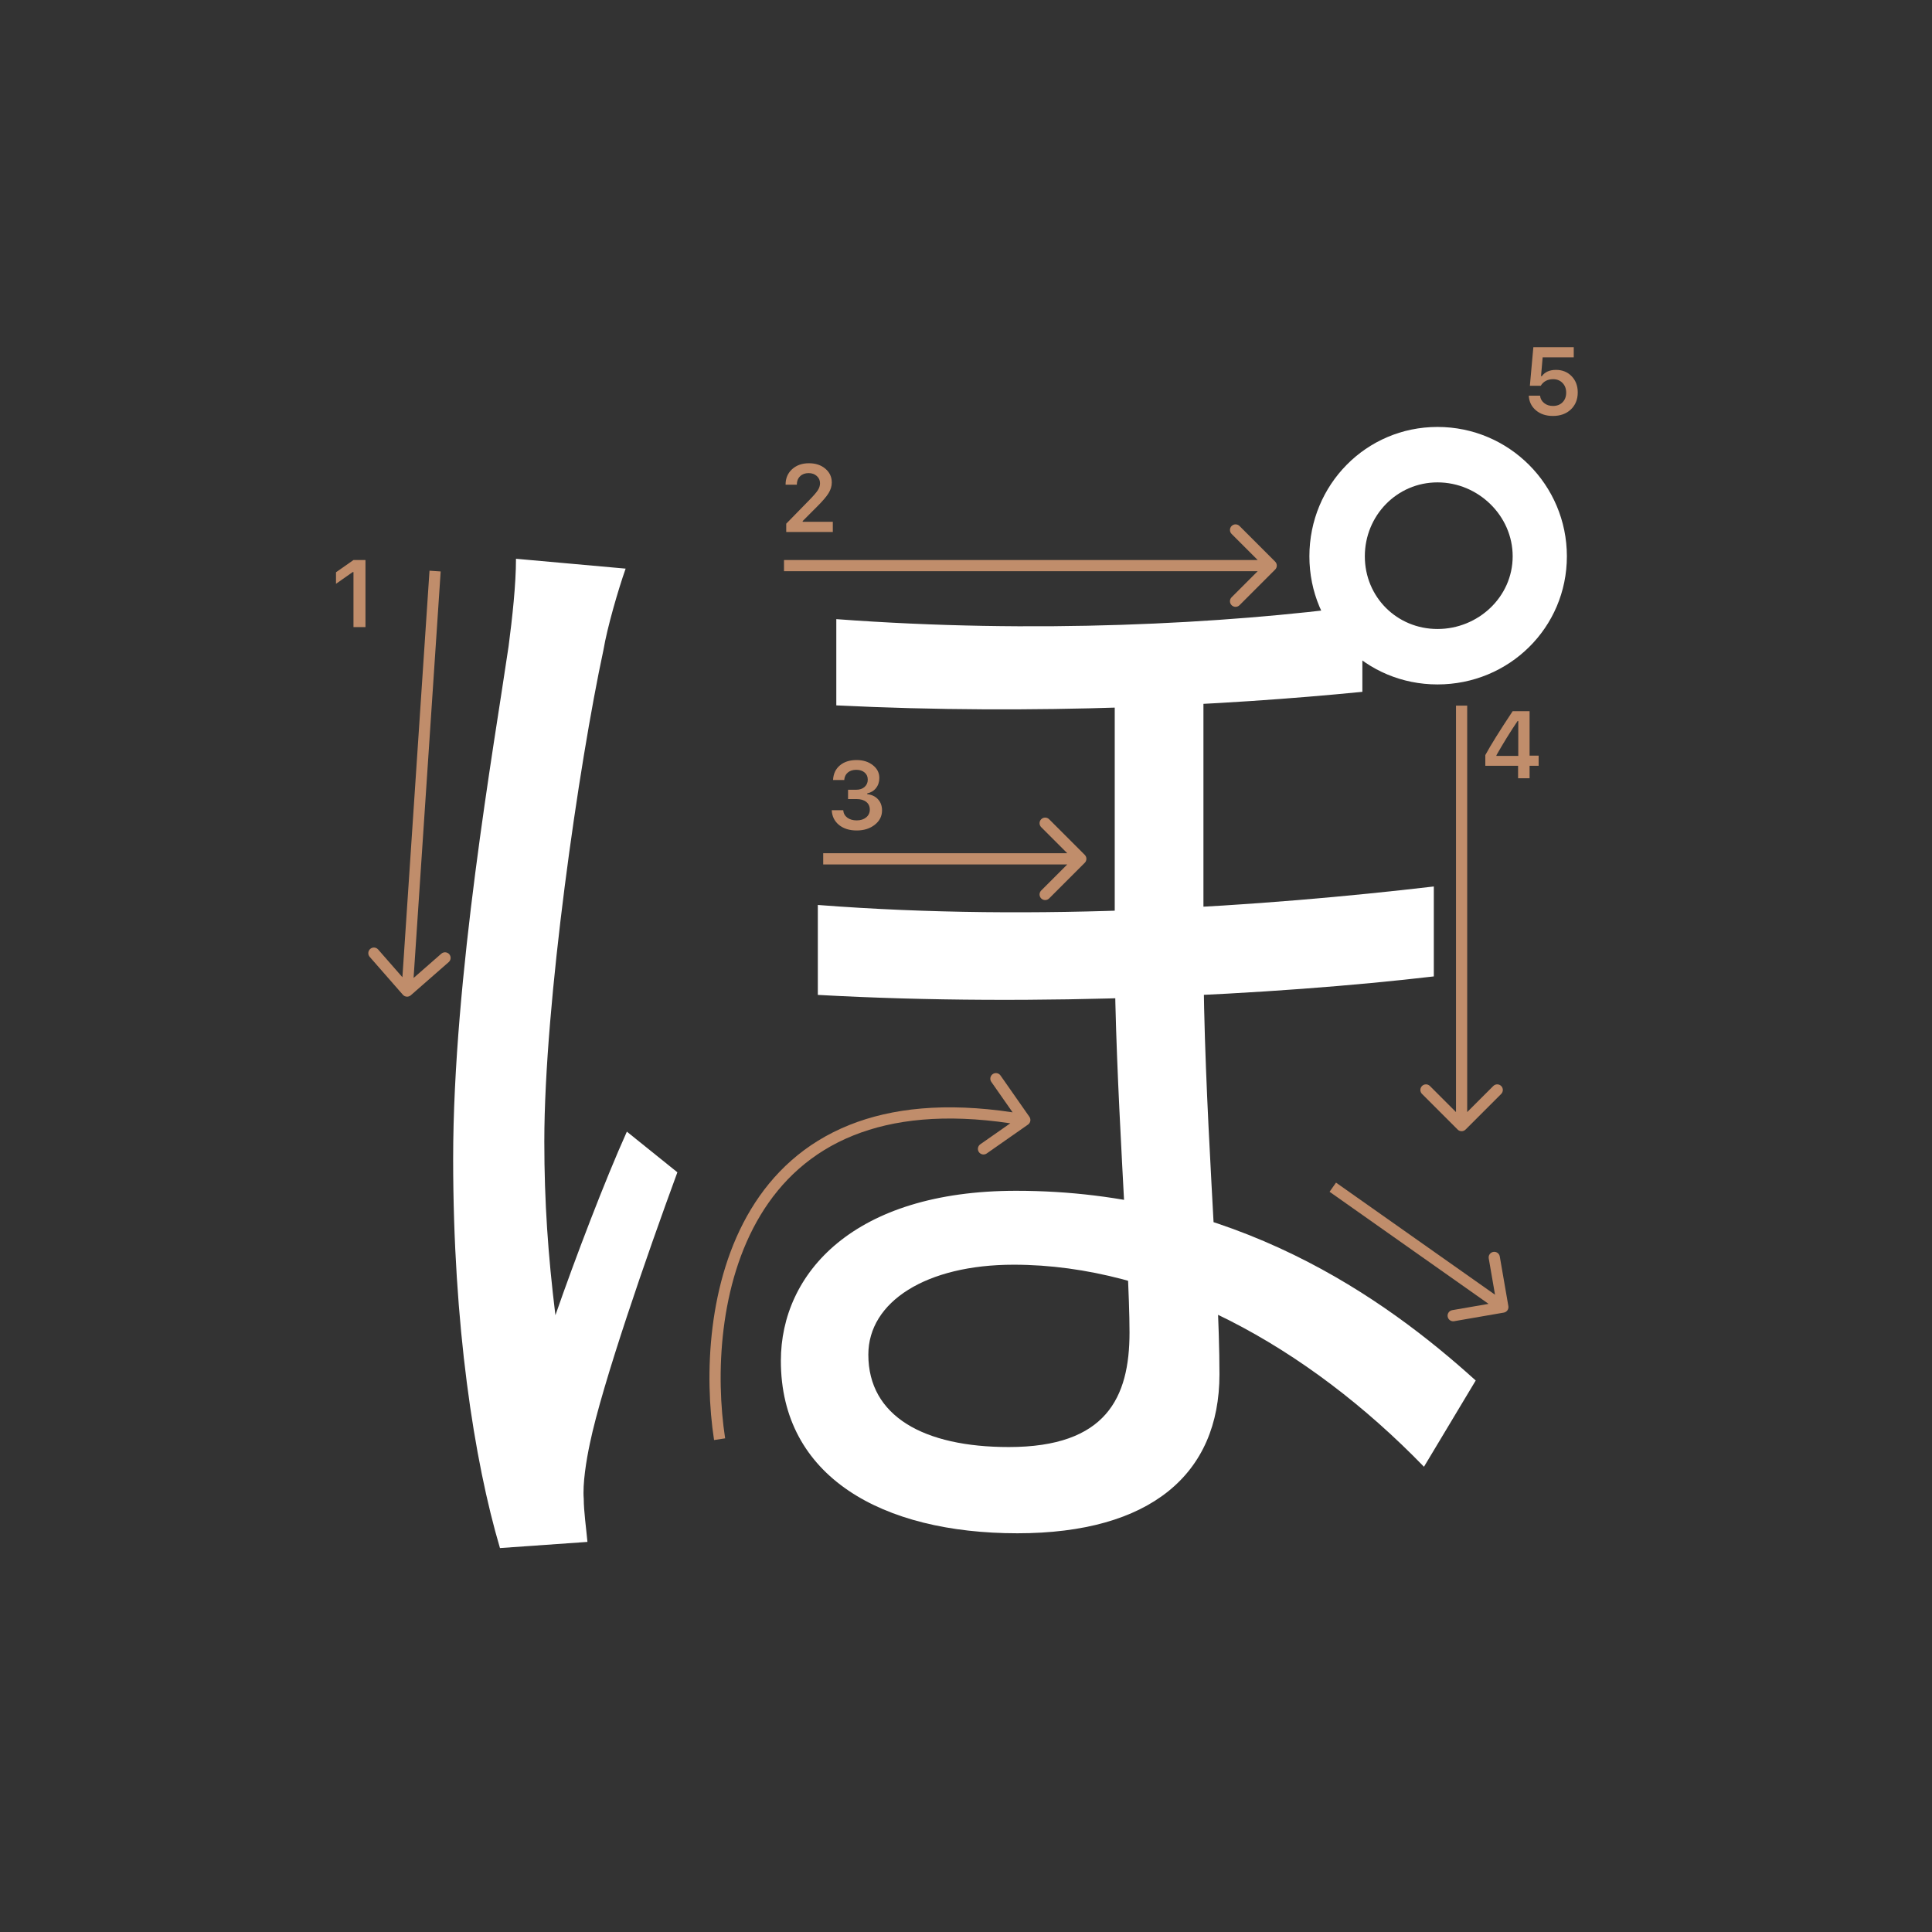 <svg width="345" height="345" viewBox="0 0 345 345" fill="none" xmlns="http://www.w3.org/2000/svg">
<rect x="0" y="0" width="345" height="345" fill="#333333" stroke="none"/>
<path d="M214.9 118.7C214.9 134.54 214.9 155.66 214.9 169.52C214.9 197.24 217.76 227.82 217.76 245.42C217.76 263.24 205.44 273.8 181.68 273.8C157.48 273.8 139.44 263.68 139.44 243C139.44 227.38 152.42 212.64 181.46 212.64C220.4 212.64 247.24 231.78 263.52 246.52L254.28 261.92C233.38 240.36 206.98 225.84 181.02 225.84C165.4 225.84 155.06 232.44 155.06 241.9C155.06 252.9 164.96 258.4 180.14 258.4C197.52 258.4 201.7 249.6 201.7 237.94C201.7 225.4 199.06 192.84 199.06 170.18C199.06 154.56 199.06 130.8 199.06 118.7H214.9ZM146.04 161.6C185.64 164.68 225.9 161.82 256.04 158.3V174.36C227.88 177.66 185.42 179.86 146.04 177.66V161.6ZM149.34 110.56C184.76 113.2 218.42 111.44 243.28 108.14V123.54C218.86 125.96 184.98 127.72 149.34 125.96V110.56ZM111.72 101.54C110.4 105.28 108.42 112.1 107.76 116.06C103.36 136.52 97.2 179.2 97.2 203.84C97.2 214.62 97.86 224.08 99.18 234.86C102.7 224.74 107.98 210.88 111.94 202.08L120.96 209.34C115.46 224.3 107.54 247.18 105.34 257.74C104.68 260.82 104.02 265 104.24 267.64C104.24 269.84 104.68 272.92 104.9 275.34L89.28 276.44C84.66 260.82 80.92 236.62 80.92 206.92C80.92 174.58 88.18 133.44 90.82 115.4C91.48 110.34 92.14 104.4 92.14 99.78L111.72 101.54ZM243.72 99.34C243.72 106.6 249.44 112.32 256.7 112.32C263.96 112.32 270.12 106.6 270.12 99.34C270.12 92.08 263.96 86.14 256.7 86.14C249.44 86.14 243.72 92.08 243.72 99.34ZM233.82 99.34C233.82 86.58 243.94 76.24 256.7 76.24C269.46 76.24 279.8 86.58 279.8 99.34C279.8 112.1 269.46 122.22 256.7 122.22C243.94 122.22 233.82 112.1 233.82 99.34Z" fill="white"/>
<path d="M277.3 74.277C276.066 74.277 275.053 73.939 274.262 73.264C273.47 72.589 273.05 71.72 273 70.658H275.009C275.075 71.206 275.321 71.648 275.748 71.986C276.174 72.323 276.697 72.492 277.316 72.492C278.019 72.492 278.586 72.276 279.018 71.845C279.455 71.408 279.674 70.832 279.674 70.118C279.674 69.404 279.455 68.826 279.018 68.383C278.586 67.935 278.025 67.711 277.333 67.711C276.846 67.711 276.412 67.813 276.03 68.018C275.653 68.223 275.355 68.513 275.133 68.89H273.191L273.813 62H281.027V63.81H275.474L275.183 67.171H275.324C275.878 66.424 276.722 66.051 277.856 66.051C278.99 66.051 279.92 66.427 280.645 67.18C281.375 67.932 281.741 68.895 281.741 70.068C281.741 71.319 281.331 72.335 280.512 73.115C279.699 73.889 278.628 74.277 277.3 74.277Z" fill="#C08D6B"/>
<path d="M140.283 86.525C140.283 85.407 140.671 84.494 141.445 83.786C142.226 83.077 143.23 82.723 144.458 82.723C145.643 82.723 146.617 83.047 147.38 83.694C148.15 84.342 148.534 85.166 148.534 86.168C148.534 86.81 148.34 87.446 147.953 88.077C147.566 88.703 146.863 89.519 145.845 90.526L143.338 93.041V93.182H148.717V95H140.399V93.514L144.392 89.43C145.211 88.6 145.756 87.978 146.027 87.562C146.299 87.142 146.434 86.721 146.434 86.301C146.434 85.775 146.24 85.341 145.853 84.998C145.471 84.654 144.984 84.483 144.392 84.483C143.767 84.483 143.26 84.671 142.873 85.047C142.486 85.424 142.292 85.916 142.292 86.525V86.558H140.283V86.525Z" fill="#C08D6B"/>
<path d="M271.087 138.978V136.745H265.235V134.836C266.209 133.043 267.836 130.431 270.116 127H273.138V134.936H274.756V136.745H273.138V138.978H271.087ZM267.219 134.861V134.985H271.121V128.743H271.004C269.709 130.658 268.448 132.697 267.219 134.861Z" fill="#C08D6B"/>
<path d="M151.439 142.688V141.027H152.9C153.509 141.027 154.004 140.861 154.386 140.529C154.768 140.192 154.958 139.755 154.958 139.218C154.958 138.687 154.77 138.263 154.394 137.948C154.023 137.627 153.525 137.466 152.9 137.466C152.28 137.466 151.777 137.63 151.389 137.956C151.007 138.283 150.797 138.728 150.758 139.292H148.758C148.813 138.191 149.217 137.322 149.97 136.686C150.722 136.044 151.721 135.723 152.966 135.723C154.128 135.723 155.094 136.028 155.863 136.636C156.638 137.239 157.025 138 157.025 138.919C157.025 139.622 156.829 140.222 156.436 140.72C156.049 141.218 155.523 141.536 154.859 141.675V141.816C155.678 141.91 156.323 142.217 156.793 142.737C157.269 143.257 157.507 143.916 157.507 144.713C157.507 145.742 157.075 146.597 156.212 147.278C155.354 147.958 154.275 148.299 152.975 148.299C151.685 148.299 150.634 147.97 149.82 147.311C149.012 146.653 148.581 145.775 148.525 144.68H150.576C150.62 145.233 150.861 145.676 151.298 146.008C151.735 146.334 152.299 146.498 152.991 146.498C153.677 146.498 154.236 146.32 154.668 145.966C155.105 145.607 155.324 145.145 155.324 144.58C155.324 143.993 155.111 143.531 154.685 143.194C154.258 142.856 153.677 142.688 152.941 142.688H151.439Z" fill="#C08D6B"/>
<path d="M63.121 111.978V102.158H62.98L60 104.25V102.191L63.129 100H65.263V111.978H63.121Z" fill="#C08D6B"/>
<path fill-rule="evenodd" clip-rule="evenodd" d="M80.127 171.804L73.354 177.731C72.938 178.094 72.306 178.052 71.943 177.636L66.016 170.863C65.653 170.448 65.695 169.816 66.11 169.452C66.526 169.088 67.158 169.131 67.521 169.546L71.858 174.503L76.698 101.911L78.693 102.044L73.854 174.636L78.81 170.299C79.226 169.935 79.857 169.977 80.221 170.393C80.585 170.809 80.543 171.44 80.127 171.804Z" fill="#C08D6B"/>
<path fill-rule="evenodd" clip-rule="evenodd" d="M187.343 146.293L193.707 152.657C194.098 153.047 194.098 153.681 193.707 154.071L187.343 160.435C186.953 160.826 186.319 160.826 185.929 160.435C185.538 160.045 185.538 159.411 185.929 159.021L190.586 154.364L147 154.364L147 152.364L190.586 152.364L185.929 147.707C185.538 147.317 185.538 146.683 185.929 146.293C186.319 145.902 186.953 145.902 187.343 146.293Z" fill="#C08D6B"/>
<path fill-rule="evenodd" clip-rule="evenodd" d="M221.343 93.929L227.707 100.293C228.098 100.683 228.098 101.317 227.707 101.707L221.343 108.071C220.953 108.462 220.319 108.462 219.929 108.071C219.538 107.68 219.538 107.047 219.929 106.657L224.586 102L140 102L140 100L224.586 100L219.929 95.343C219.538 94.953 219.538 94.319 219.929 93.929C220.319 93.538 220.953 93.538 221.343 93.929Z" fill="#C08D6B"/>
<path fill-rule="evenodd" clip-rule="evenodd" d="M268.071 195.343L261.707 201.707C261.317 202.098 260.684 202.098 260.293 201.707L253.929 195.343C253.539 194.953 253.539 194.319 253.929 193.929C254.32 193.538 254.953 193.538 255.343 193.929L260 198.586L260 126L262 126L262 198.586L266.657 193.929C267.048 193.538 267.681 193.538 268.071 193.929C268.462 194.319 268.462 194.953 268.071 195.343Z" fill="#C08D6B"/>
<path fill-rule="evenodd" clip-rule="evenodd" d="M267.817 224.369L269.351 233.238C269.446 233.782 269.081 234.299 268.537 234.393L259.668 235.928C259.124 236.022 258.607 235.657 258.512 235.113C258.418 234.569 258.783 234.051 259.327 233.957L265.817 232.834L237.424 212.817L238.576 211.183L266.969 231.2L265.846 224.71C265.752 224.166 266.117 223.649 266.661 223.554C267.205 223.46 267.723 223.825 267.817 224.369Z" fill="#C08D6B"/>
<path fill-rule="evenodd" clip-rule="evenodd" d="M183.82 199.427C184.136 199.879 184.026 200.503 183.573 200.819L176.198 205.977C175.745 206.294 175.122 206.184 174.805 205.731C174.489 205.278 174.599 204.655 175.052 204.338L180.411 200.59C168.708 198.842 159.549 199.893 152.426 202.742C144.831 205.781 139.476 210.895 135.794 217.004C128.4 229.271 127.757 245.552 129.489 256.848L127.512 257.151C125.743 245.615 126.351 228.796 134.081 215.971C137.962 209.534 143.638 204.104 151.684 200.886C159.233 197.865 168.801 196.818 180.822 198.63L177.023 193.198C176.706 192.745 176.817 192.122 177.269 191.805C177.722 191.489 178.345 191.599 178.662 192.051L183.82 199.427Z" fill="#C08D6B"/>
</svg>
